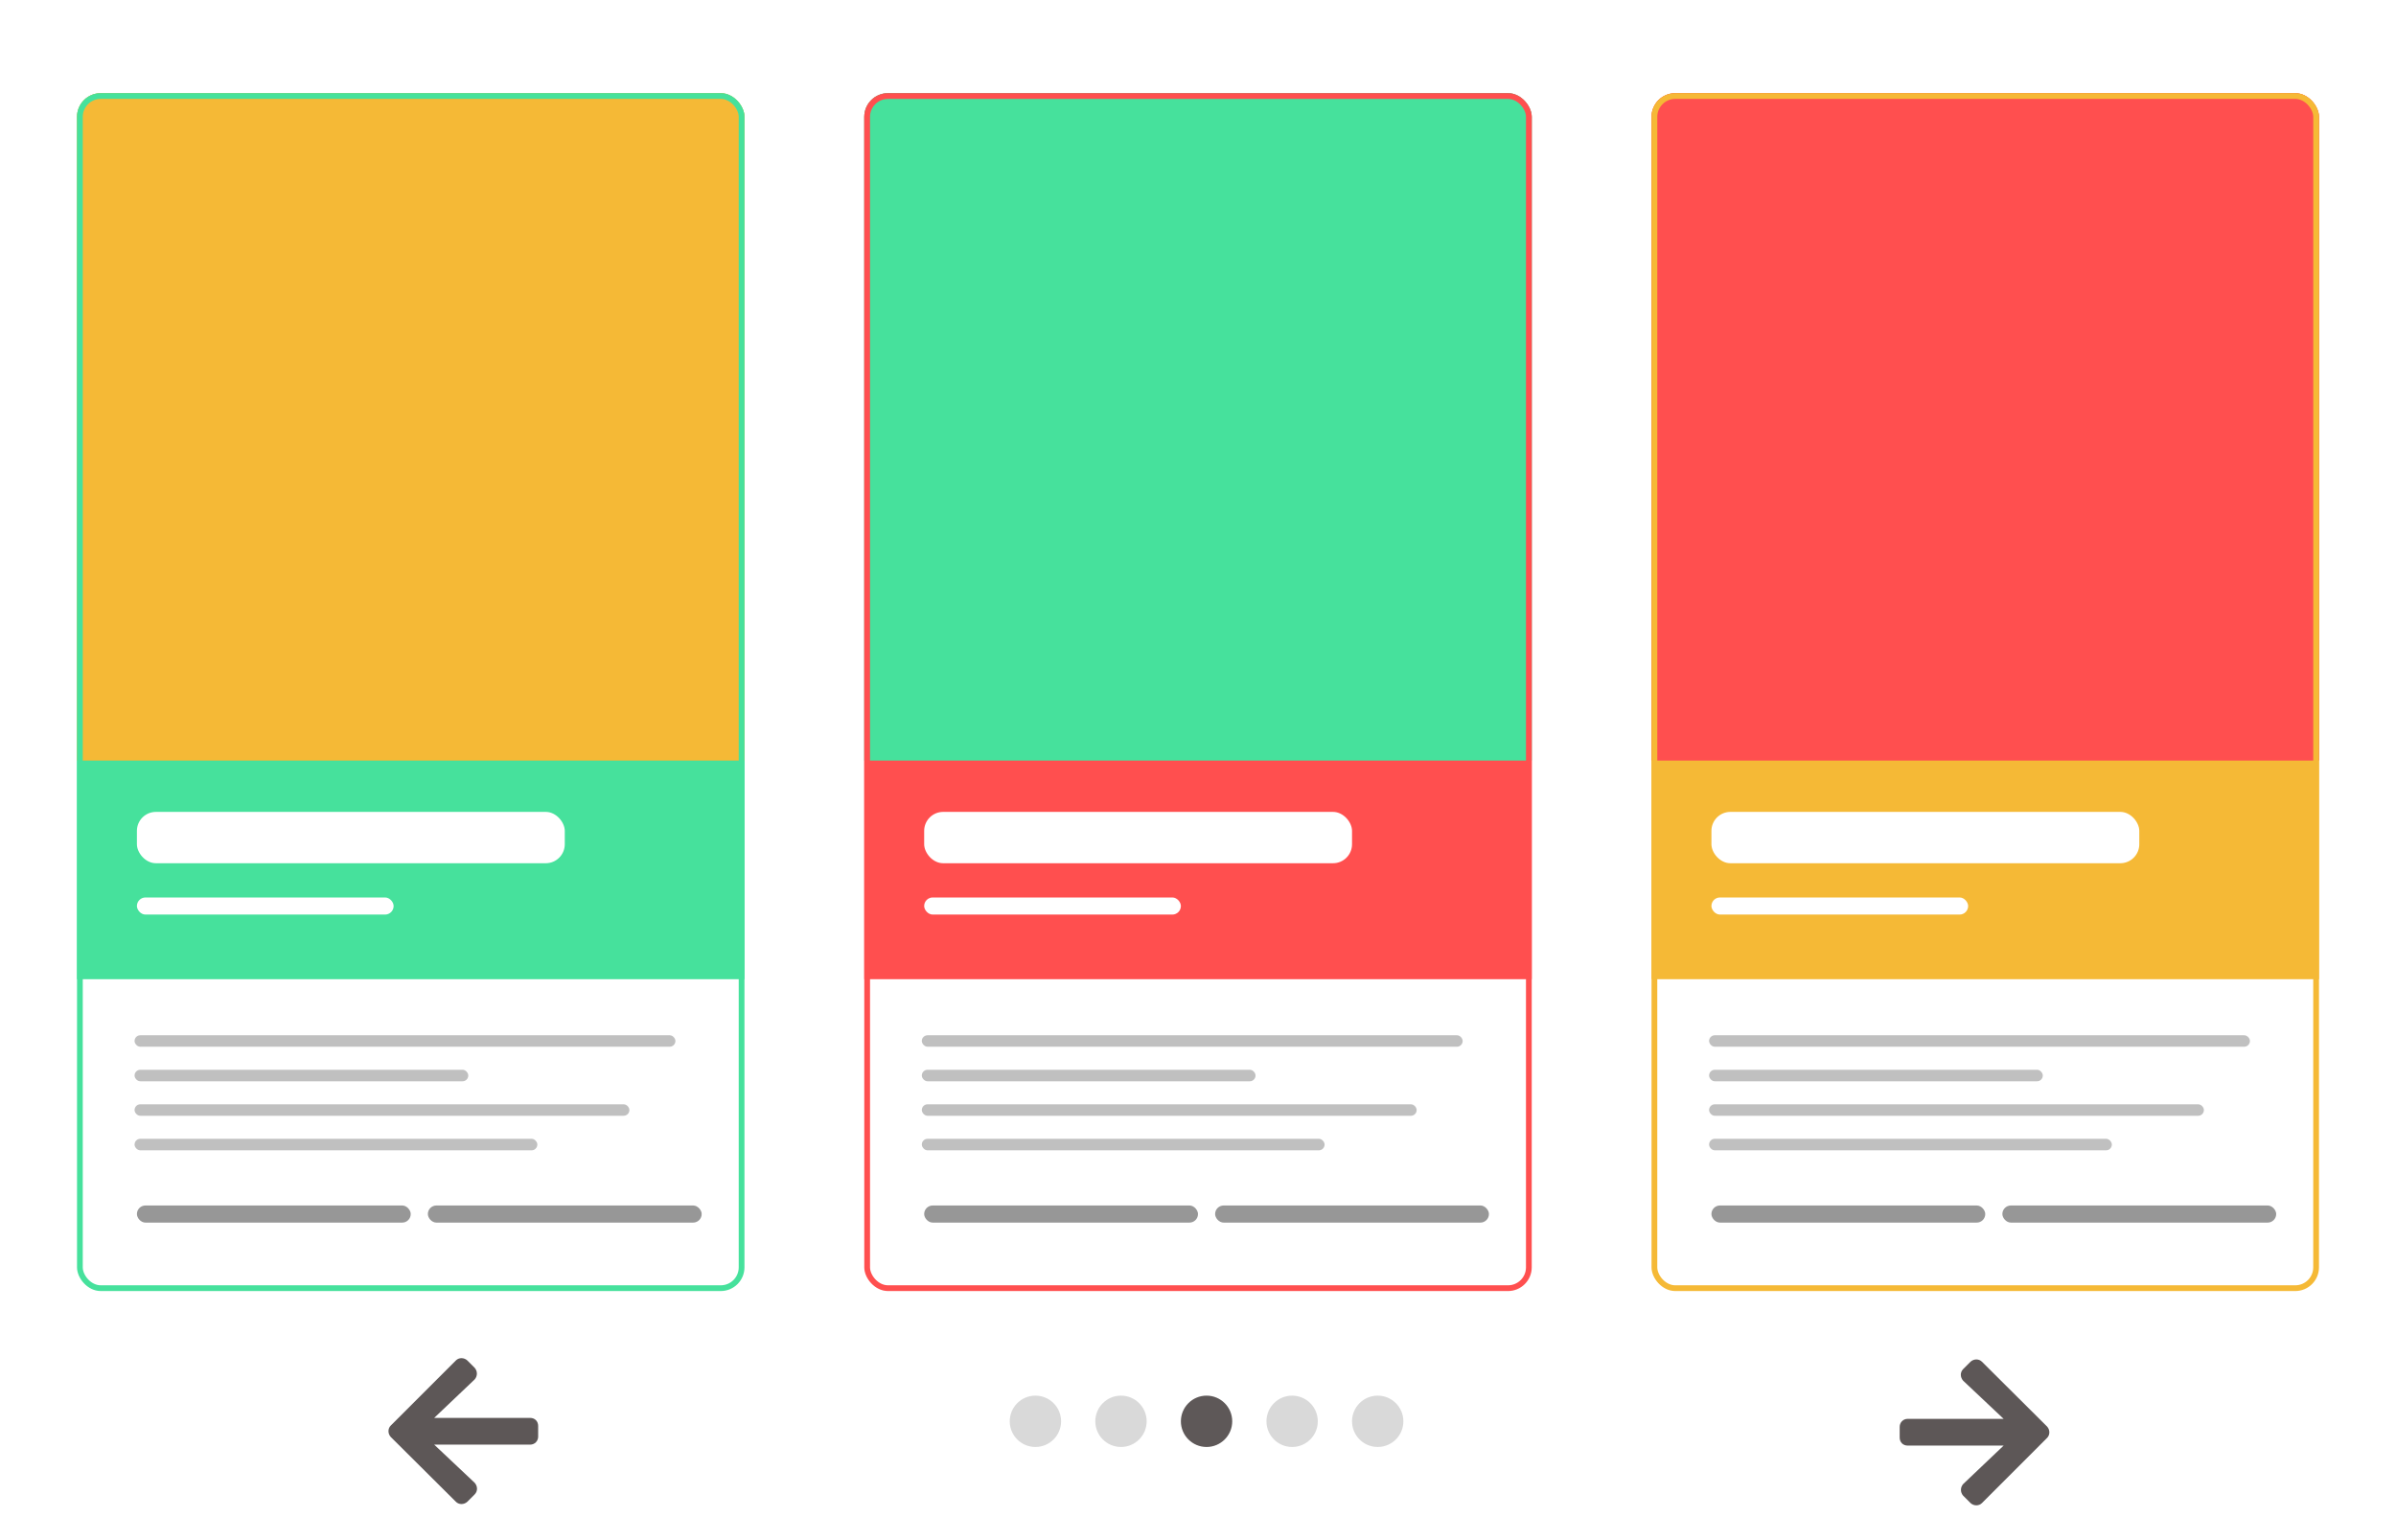 <svg width="140" height="90" viewBox="0 0 140 90" fill="none" xmlns="http://www.w3.org/2000/svg">
<rect width="140" height="90" fill="white"/>
<g clip-path="url(#clip0_35_1013)">
<rect x="4.5" y="5.444" width="39" height="51.776" fill="#46E19C"/>
<rect x="4.5" y="5.444" width="39" height="39" fill="#F5B936"/>
<rect x="8" y="47.444" width="25" height="3" rx="1.109" fill="white"/>
<rect x="25" y="70.444" width="16" height="1" rx="0.5" fill="#979797"/>
<rect x="8" y="70.444" width="16" height="1" rx="0.5" fill="#979797"/>
<rect x="8" y="52.444" width="15" height="1" rx="0.5" fill="white"/>
<rect opacity="0.8" x="7.862" y="60.495" width="31.603" height="0.672" rx="0.336" fill="#B0B0B0"/>
<rect opacity="0.8" x="7.862" y="62.513" width="19.5" height="0.672" rx="0.336" fill="#B0B0B0"/>
<rect opacity="0.8" x="7.862" y="66.547" width="23.535" height="0.672" rx="0.336" fill="#B0B0B0"/>
<rect opacity="0.8" x="7.862" y="64.53" width="28.914" height="0.672" rx="0.336" fill="#B0B0B0"/>
</g>
<rect x="4.668" y="5.612" width="38.664" height="69.664" rx="1.217" stroke="#46E19C" stroke-width="0.336"/>
<g clip-path="url(#clip1_35_1013)">
<rect x="50.5" y="5.444" width="39" height="51.776" fill="#FF4F4F"/>
<rect x="50.5" y="5.444" width="39" height="39" fill="#46E19C"/>
<rect x="54" y="47.444" width="25" height="3" rx="1.109" fill="white"/>
<rect x="71" y="70.444" width="16" height="1" rx="0.5" fill="#979797"/>
<rect x="54" y="70.444" width="16" height="1" rx="0.5" fill="#979797"/>
<rect x="54" y="52.444" width="15" height="1" rx="0.5" fill="white"/>
<rect opacity="0.8" x="53.862" y="60.495" width="31.603" height="0.672" rx="0.336" fill="#B0B0B0"/>
<rect opacity="0.8" x="53.862" y="62.513" width="19.5" height="0.672" rx="0.336" fill="#B0B0B0"/>
<rect opacity="0.8" x="53.862" y="66.547" width="23.535" height="0.672" rx="0.336" fill="#B0B0B0"/>
<rect opacity="0.8" x="53.862" y="64.53" width="28.914" height="0.672" rx="0.336" fill="#B0B0B0"/>
</g>
<rect x="50.668" y="5.612" width="38.664" height="69.664" rx="1.217" stroke="#FF4F4F" stroke-width="0.336"/>
<g clip-path="url(#clip2_35_1013)">
<rect x="96.5" y="5.444" width="39" height="51.776" fill="#F5B936"/>
<rect x="96.5" y="5.444" width="39" height="39" fill="#FF4F4F"/>
<rect x="100" y="47.444" width="25" height="3" rx="1.109" fill="white"/>
<rect x="117" y="70.444" width="16" height="1" rx="0.5" fill="#979797"/>
<rect x="100" y="70.444" width="16" height="1" rx="0.5" fill="#979797"/>
<rect x="100" y="52.444" width="15" height="1" rx="0.5" fill="white"/>
<rect opacity="0.8" x="99.862" y="60.495" width="31.603" height="0.672" rx="0.336" fill="#B0B0B0"/>
<rect opacity="0.8" x="99.862" y="62.513" width="19.5" height="0.672" rx="0.336" fill="#B0B0B0"/>
<rect opacity="0.8" x="99.862" y="66.547" width="23.535" height="0.672" rx="0.336" fill="#B0B0B0"/>
<rect opacity="0.8" x="99.862" y="64.53" width="28.914" height="0.672" rx="0.336" fill="#B0B0B0"/>
</g>
<rect x="96.668" y="5.612" width="38.664" height="69.664" rx="1.217" stroke="#F5B936" stroke-width="0.336"/>
<path d="M27.733 87.33L27.304 87.759C27.108 87.935 26.816 87.935 26.64 87.759L22.831 83.97C22.655 83.775 22.655 83.482 22.831 83.306L26.64 79.498C26.816 79.322 27.108 79.322 27.304 79.498L27.733 79.927C27.909 80.123 27.909 80.415 27.733 80.611L25.37 82.857L30.976 82.857C31.249 82.857 31.445 83.052 31.445 83.326L31.445 83.951C31.445 84.205 31.249 84.419 30.976 84.419L25.37 84.419L27.733 86.646C27.909 86.841 27.929 87.134 27.733 87.33Z" fill="#5D5757"/>
<path d="M114.711 80.002L115.141 79.573C115.336 79.397 115.629 79.397 115.805 79.573L119.613 83.362C119.789 83.557 119.789 83.85 119.613 84.026L115.805 87.835C115.629 88.01 115.336 88.01 115.141 87.835L114.711 87.405C114.535 87.21 114.535 86.916 114.711 86.721L117.074 84.475H111.469C111.195 84.475 111 84.28 111 84.006V83.381C111 83.127 111.195 82.913 111.469 82.913H117.074L114.711 80.686C114.535 80.491 114.516 80.198 114.711 80.002Z" fill="#5D5757"/>
<circle cx="60.5" cy="83.056" r="1.5" fill="#D9D9D9"/>
<circle cx="65.5" cy="83.056" r="1.5" fill="#D9D9D9"/>
<circle cx="70.5" cy="83.056" r="1.5" fill="#5E5858"/>
<circle cx="75.5" cy="83.056" r="1.5" fill="#D9D9D9"/>
<circle cx="80.5" cy="83.056" r="1.5" fill="#D9D9D9"/>
<defs>
<clipPath id="clip0_35_1013">
<rect x="4.5" y="5.444" width="39" height="70" rx="1.385" fill="white"/>
</clipPath>
<clipPath id="clip1_35_1013">
<rect x="50.5" y="5.444" width="39" height="70" rx="1.385" fill="white"/>
</clipPath>
<clipPath id="clip2_35_1013">
<rect x="96.5" y="5.444" width="39" height="70" rx="1.385" fill="white"/>
</clipPath>
</defs>
</svg>
